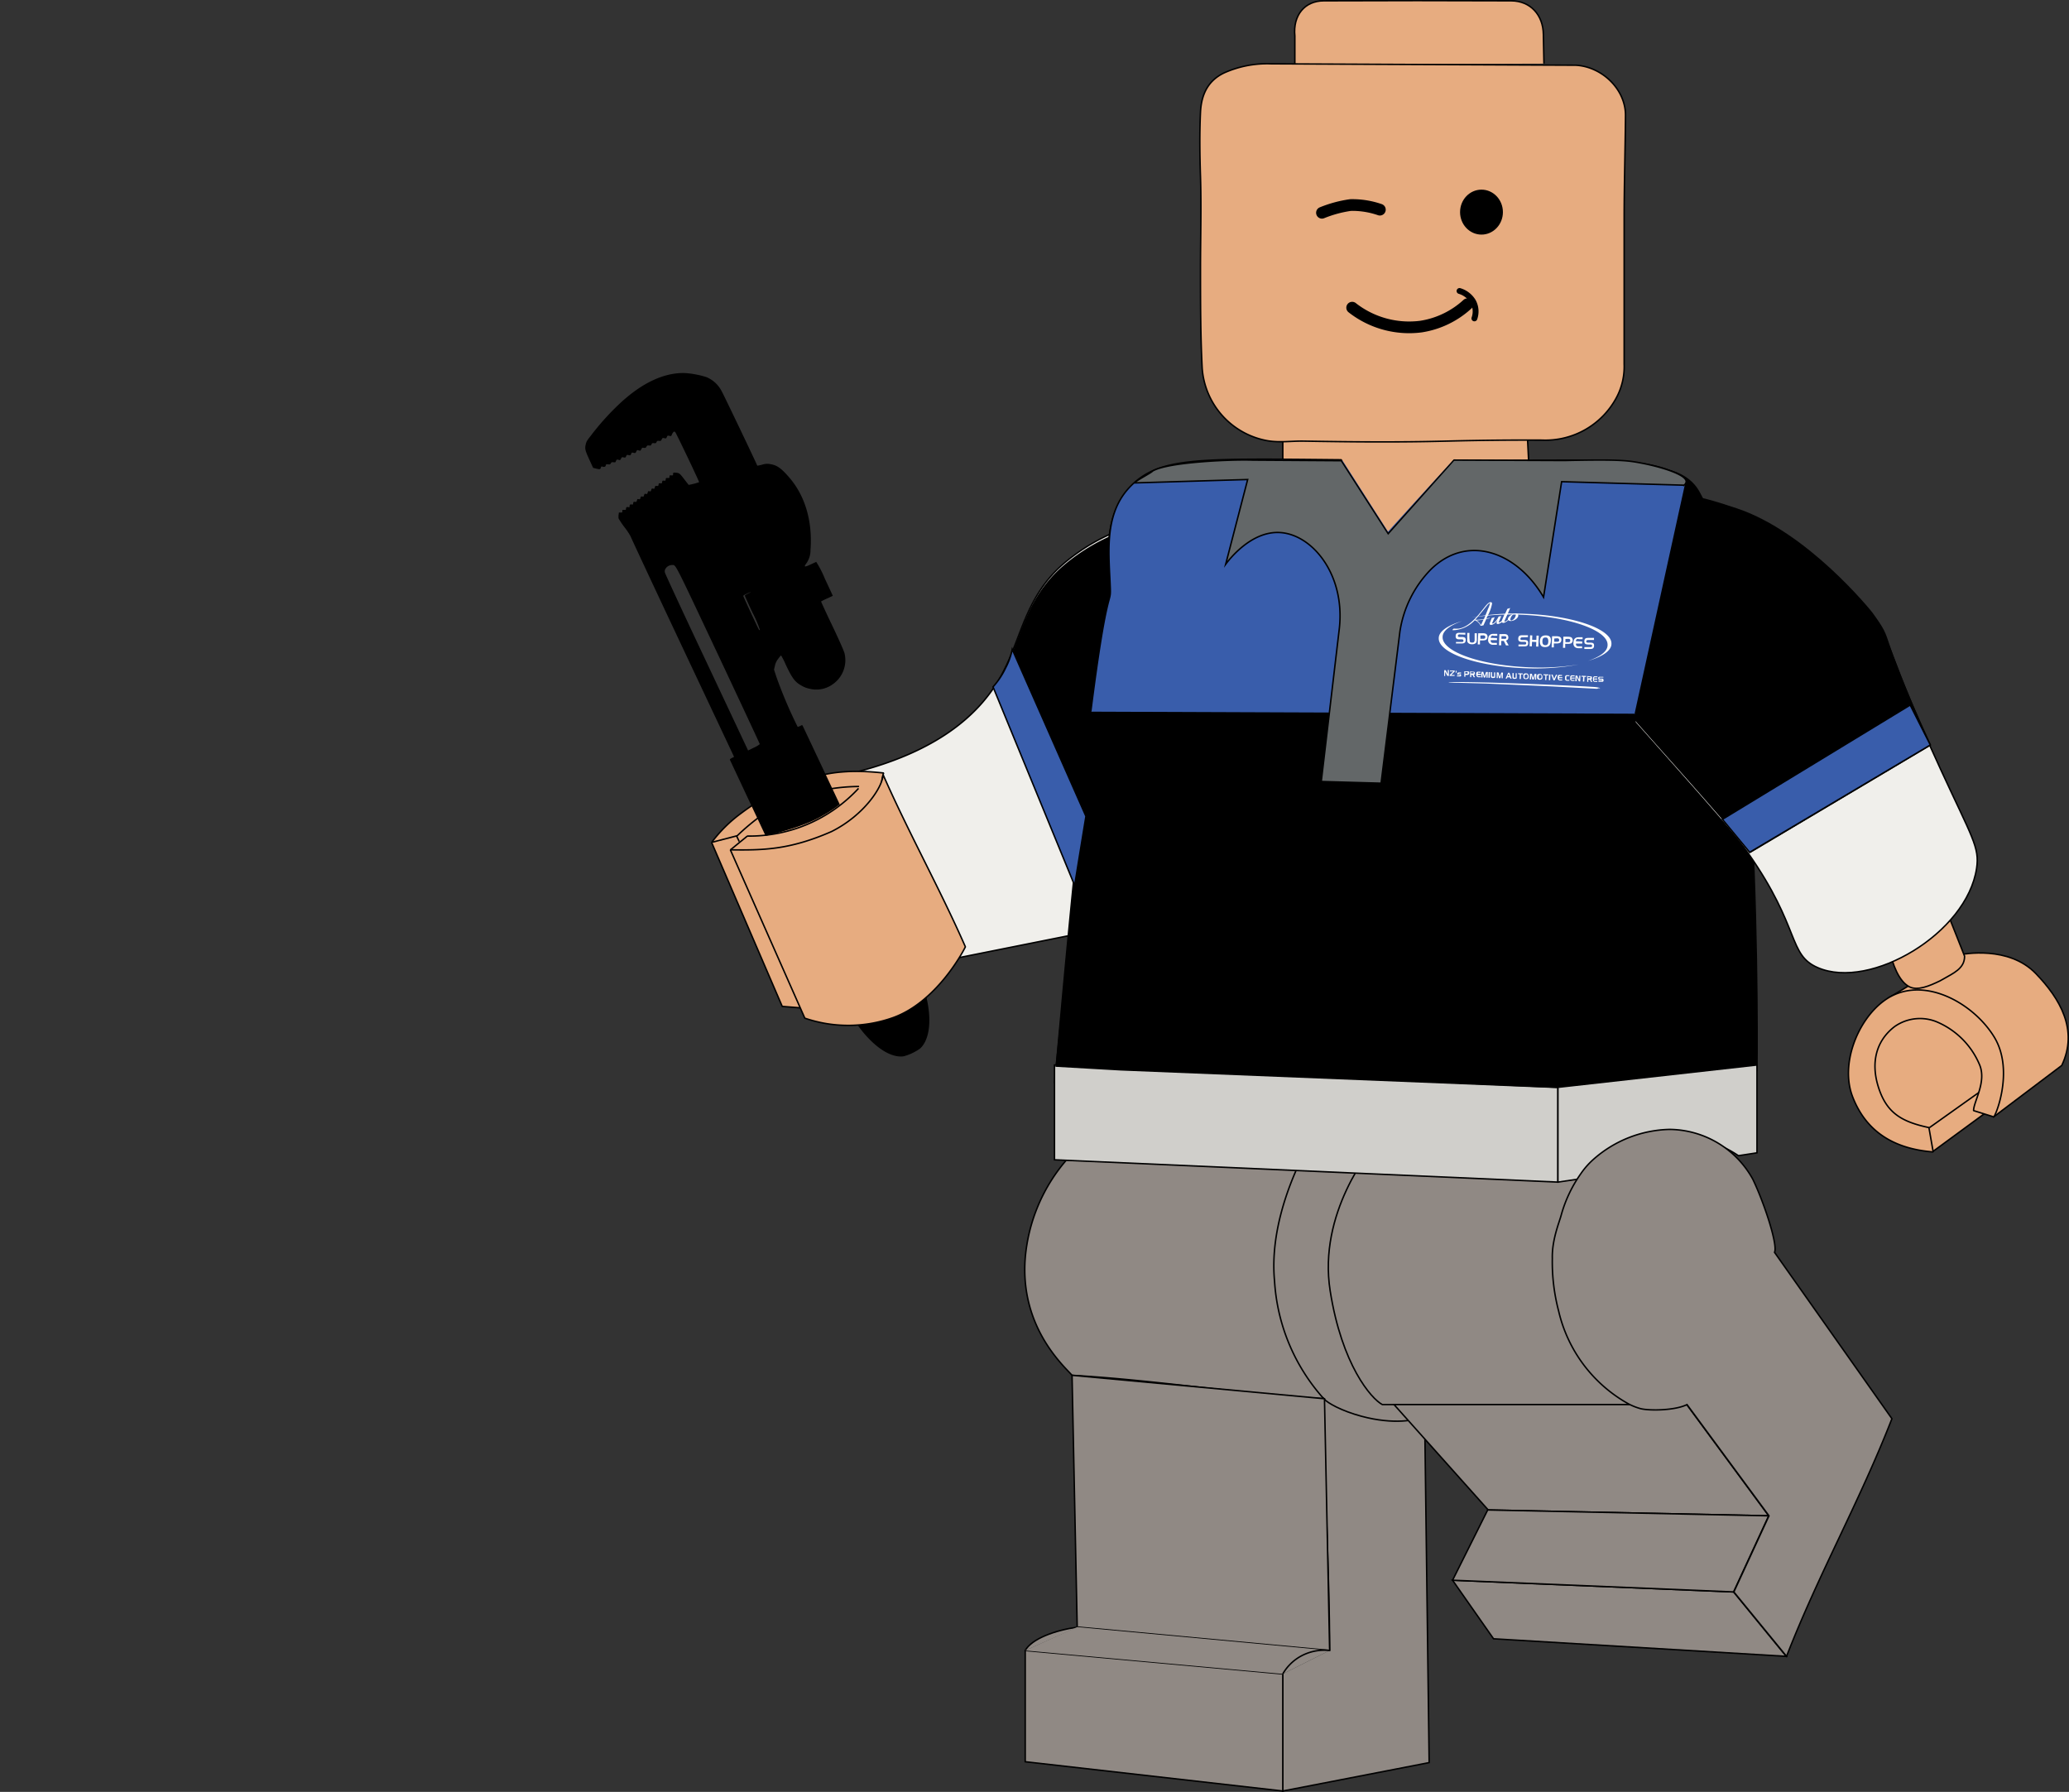 <svg xmlns="http://www.w3.org/2000/svg" viewBox="-100 0 353.43 306.05"><rect x="-100" y="0" width="353.43" height="306.05" fill="#333333" stroke="none"/><defs><style>.cls-1,.cls-8{fill:#f0efeb;}.cls-1,.cls-10,.cls-11,.cls-12,.cls-13,.cls-15,.cls-16,.cls-18,.cls-19,.cls-2,.cls-20,.cls-21,.cls-22,.cls-23,.cls-3,.cls-4,.cls-5,.cls-6,.cls-7,.cls-8,.cls-9{stroke:#000;}.cls-1,.cls-10,.cls-2{stroke-linecap:square;}.cls-1,.cls-10,.cls-2,.cls-4,.cls-5{stroke-linejoin:bevel;}.cls-1,.cls-10,.cls-11,.cls-13,.cls-15,.cls-16,.cls-2,.cls-21,.cls-22,.cls-23,.cls-3,.cls-4,.cls-5,.cls-6,.cls-7,.cls-8,.cls-9{stroke-width:0.25px;}.cls-2,.cls-26,.cls-27{fill:#fff;}.cls-17,.cls-3{fill:#908984;}.cls-11,.cls-13,.cls-15,.cls-16,.cls-18,.cls-19,.cls-20,.cls-21,.cls-22,.cls-23,.cls-3,.cls-6,.cls-8{stroke-miterlimit:10;}.cls-25,.cls-4,.cls-6,.cls-7{fill:#e7ac80;}.cls-12,.cls-19,.cls-20,.cls-5,.cls-9{fill:none;}.cls-12,.cls-19,.cls-20,.cls-7,.cls-9{stroke-linecap:round;}.cls-12,.cls-7,.cls-9{stroke-linejoin:round;}.cls-11{fill:#cd8c63;}.cls-12,.cls-19{stroke-width:2px;}.cls-13{fill:#d0cfcb;}.cls-14,.cls-15{fill:#f5f5f4;}.cls-16{fill:#91908c;}.cls-22{fill:#395dab;}.cls-23,.cls-24{fill:#636768;}.cls-26{fill-rule:evenodd;}</style></defs><g id="leftArm"><path class="cls-1" d="M487,548l30-6,6-69a33.52,33.52,0,0,0-11,6c-7.65,6.31-7.49,14-12,21-3.32,5.18-9.83,11.39-24,15a17.55,17.55,0,0,0,11,33Z" transform="translate(-429.87 -383.1)"/><path class="cls-2" d="M476,522c-2.73,1.11-3.06,7-2,11,1.16,4.37,4.84,9.6,8,9s5-6.42,4-11C484.79,525.43,479,520.77,476,522Z" transform="translate(-429.87 -383.1)"/></g><g id="body"><polygon class="cls-3" points="114.12 196.26 142.83 196.26 144.96 241.66 121.3 248.06 111.98 225.36 114.12 196.26"/><path class="cls-4" d="M660.12,579.72l20.15-14.78-14.86-17.68L647.53,562a13.82,13.82,0,0,0,.77,11.86Z" transform="translate(-429.87 -383.1)"/><line class="cls-5" x1="229.57" y1="192.61" x2="240.64" y2="184.74"/><polygon class="cls-6" points="161.13 78.9 160.94 75.07 119.13 74.9 119.13 78.9 161.13 78.9"/><g id="XzowU1.tif"><path class="cls-6" d="M551.06,394.1v-4.86c-.35-3.53,1.69-6,4.94-6q16-.07,32,0c3.32,0,5.47,2.44,5.51,5.73l.1,5" transform="translate(-429.87 -383.1)"/><path class="cls-6" d="M547,394a18,18,0,0,0-8,1.54c-2.75,1.3-3.91,3.66-4.06,6.71-.17,3.67-.12,7.33,0,11,.16,5.25,0,10.5,0,15.75,0,5.67,0,11.34.29,17A13.57,13.57,0,0,0,546,458.3c2.2.47,4.35.11,6.51.14,8.17.14,16.34.22,24.5,0q8.13-.21,16.25-.17A13.77,13.77,0,0,0,606,451a11.22,11.22,0,0,0,1.31-5.72c0-8.25,0-16.5,0-24.75,0-5.92.18-11.83.23-17.75,0-4.44-4-8.29-8.49-8.54Z" transform="translate(-429.87 -383.1)"/><path class="cls-7" d="M601.5,583" transform="translate(-429.87 -383.1)"/><path class="cls-8" d="M618.52,465.35c-5.39-3.64-12.32-3.34-30-3.26-44.34.19-55.89-1.52-62.51,2.42a12,12,0,0,0-3,2.49c-4.18,4.77-3.17,11.5-3,17,.09,2.81-.23-.79-3,21-2.92,23-6.51,58.17-7,63h10l76.33.7Z" transform="translate(-429.87 -383.1)"/></g><path class="cls-9" d="M664,463" transform="translate(-429.87 -383.1)"/><path class="cls-10" d="M596,569l34-3s1-80-10-99c-3.4-5.88-15-5-17,2C596.93,490.24,596,569,596,569Z" transform="translate(-429.87 -383.1)"/><path class="cls-4" d="M670.45,573.84l11.61-8.76c2.89-6.06-.31-11.44-4.44-15.71-4.65-4.81-12.35-3.31-13.1-3.19-6.71,3.93-5.51,3.52-12.22,7.45.91-.31,7-1.65,14,3.94C674,563.73,670.5,573.12,670.45,573.84Z" transform="translate(-429.87 -383.1)"/><path class="cls-4" d="M667,572.79l3.38,1.05c0,.83,3.78-7.62.16-13.59s-12.54-10.91-18.89-6.18c-4.52,3.35-7.44,10.86-5.32,16.34,2.65,6.87,8.27,9,13.77,9.44l-.73-4.16c-4.68-1-7.29-2.5-8.68-7.08-1.22-4-.38-7.73,2.83-10.18a7.54,7.54,0,0,1,7.07-.85A13.71,13.71,0,0,1,668,564.9C669.29,567.86,667,571.23,667,572.79Z" transform="translate(-429.87 -383.1)"/><path class="cls-11" d="M668,581" transform="translate(-429.87 -383.1)"/><path class="cls-7" d="M665.46,546.41q-2.28-5.74-4.55-11.5l-9.09,5.3s.62,9.55,4.19,11.42c1.41.74,3.45-.13,5.25-1l.54-.3c1.72-1,3.66-1.79,3.66-3.88" transform="translate(-429.87 -383.1)"/><path class="cls-12" d="M481,527" transform="translate(-429.87 -383.1)"/><path class="cls-3" d="M512.24,581l39.55.84c-1.67,3.64-5,11.71-4.2,20.08A33.05,33.05,0,0,0,556,622c-14.59-.84-28.41-3.16-43-4-1.37-1.57-8.91-8.2-8-20A29.42,29.42,0,0,1,512.24,581Z" transform="translate(-429.87 -383.1)"/><path class="cls-3" d="M566,623c-1.89-1-6.91-6.75-8.91-19.43-2.09-13.3,6.84-24.07,8-25.57L606,579l12,44Z" transform="translate(-429.87 -383.1)"/><path class="cls-13" d="M510,565v16.19l50.29,2.23L596,585V568.81Z" transform="translate(-429.87 -383.1)"/><path class="cls-13" d="M630,580V565l-34,3.81V585l6.8-1c1.63-4,7.49-6.71,13.6-6.67a18.28,18.28,0,0,1,10.43,3.16Z" transform="translate(-429.87 -383.1)"/><path class="cls-3" d="M505,665c1.12-2,5.08-3.46,9-4" transform="translate(-429.87 -383.1)"/><path class="cls-13" d="M809,627" transform="translate(-429.87 -383.1)"/><path class="cls-8" d="M583,631" transform="translate(-429.87 -383.1)"/><path class="cls-8" d="M494,614" transform="translate(-429.87 -383.1)"/><path class="cls-1" d="M609.28,469.31c5.17-3,11.42-.9,17,.95,12.08,4,22.92,17.49,23.12,17.76,4.23,5.77,2.36,5.56,12,26.55,5.34,11.59,6.65,13.25,6.12,16.81-1.64,11.13-18.15,20.87-27.12,17-5.13-2.2-2.93-6.75-11.85-19.48-3.55-5.06-22-25-23.09-26.82C599.47,491.7,600.37,474.43,609.28,469.31Z" transform="translate(-429.87 -383.1)"/><path class="cls-3" d="M549,669v20l25-4.85L573.23,625c-1.42.71-5.31,1.46-10.77,0-3.46-.93-5.82-2.27-6.46-3,0,13.26,1,29.74,1,43" transform="translate(-429.87 -383.1)"/><polygon class="cls-3" points="83.13 234.9 84.01 277.9 127.13 281.9 126.25 238.9 83.13 234.9"/><polygon class="cls-3" points="188.13 239.9 138.13 239.9 154.22 257.9 202.13 258.9 188.13 239.9"/><polygon class="cls-3" points="75.13 281.9 75.13 300.9 119.13 305.9 119.13 285.9 75.13 281.9"/><polygon class="cls-3" points="148.13 269.9 196.13 271.9 205.13 282.9 155.13 279.9 148.13 269.9"/><polygon class="cls-3" points="154.13 257.9 202.13 258.9 196.13 271.9 148.13 269.9 154.13 257.9"/><path class="cls-3" d="M633,597c.6-1.34-1.87-8.69-3.71-12.48A16.4,16.4,0,0,0,615.07,576a20.31,20.31,0,0,0-13,5.11,13.36,13.36,0,0,0-2.18,2.48,22.87,22.87,0,0,0-3.32,7c-.3,1.19-1.61,4.22-1.53,7.44a33,33,0,0,0,1.08,9A24.46,24.46,0,0,0,608,622.85a10,10,0,0,0,2.18.86c1.64.37,5.87.29,7.87-.71l14,19-6,13,9,11c5.53-14.2,12.47-26.4,18-40.59Z" transform="translate(-429.87 -383.1)"/><path class="cls-14" d="M851,598" transform="translate(-429.87 -383.1)"/><path class="cls-15" d="M939,557" transform="translate(-429.87 -383.1)"/><path class="cls-16" d="M607,691" transform="translate(-429.87 -383.1)"/><path class="cls-17" d="M513.88,661,505,665l44,4a8.06,8.06,0,0,1,8-4Z" transform="translate(-429.87 -383.1)"/><path class="cls-3" d="M549,669a8.06,8.06,0,0,1,2.76-2.84A8.33,8.33,0,0,1,557,665" transform="translate(-429.87 -383.1)"/><ellipse class="cls-18" cx="153.07" cy="36.23" rx="3.16" ry="3.34"/><path class="cls-19" d="M555.69,419.44a20.68,20.68,0,0,1,4.89-1.32,14.35,14.35,0,0,1,5,.79" transform="translate(-429.87 -383.1)"/><path class="cls-19" d="M560.85,435.65a15.78,15.78,0,0,0,11.75,3.23,15.15,15.15,0,0,0,7.94-3.82" transform="translate(-429.87 -383.1)"/><path class="cls-20" d="M579.19,432.8a4.06,4.06,0,0,1,2.3,1.77,3.54,3.54,0,0,1,.24,2.91" transform="translate(-429.87 -383.1)"/></g><g id="shirt"><path class="cls-10" d="M659.61,510.35c-9.67-21-5.81-16.79-10-22.56-.21-.28-11.05-13.76-23.12-17.76-5.59-1.85-11.83-3.92-17-.95-8.9,5.11-9.8,22.39-3.77,32.78,1.06,1.84,19.54,21.76,23.08,26.82Z" transform="translate(-429.87 -383.1)"/><path class="cls-10" d="M517,542.47l6-69a33.52,33.52,0,0,0-11,6c-7.66,6.32-7.49,14-12,21l13.21,32.33,1.88-11" transform="translate(-429.87 -383.1)"/><path class="cls-21" d="M617.89,465.48c-5.39-3.65-12.31-3.34-29.95-3.26-44.35.19-55.9-1.52-62.52,2.41a12.39,12.39,0,0,0-3,2.5c-4.18,4.76-3.17,11.49-3,17,.09,2.81-.23-.79-3,21-2.92,23-5.64,55.23-6.13,60.06l11,.63,74.49,3Z" transform="translate(-429.87 -383.1)"/><polygon class="cls-22" points="226.3 120.42 194.22 139.94 198.88 145.57 229.74 127.24 226.3 120.42"/><path class="cls-22" d="M499.5,500.42l13.94,33.91,1.93-11.81L502.78,494a11.37,11.37,0,0,1-1.13,3.18A13.17,13.17,0,0,1,499.5,500.42Z" transform="translate(-429.87 -383.1)"/><path class="cls-22" d="M609.22,505,618,465c-5.39-3.65-12.31-3.34-29.95-3.26-44.34.19-55.89-1.52-62.52,2.41a12.58,12.58,0,0,0-3,2.5c-4.18,4.76-3.17,11.5-3,17,.09,2.81-.56-.76-3.33,21" transform="translate(-429.87 -383.1)"/><path class="cls-23" d="M559,461.79l-15.13-.1c-3.17-.14-14.56.28-17.15,1.89-.06.21-3.09,1.76-3,2L543,465l-3.76,14.48c.39-.53,4.25-5.75,9.32-5.42,5.51.35,11.11,7.2,10.1,16.35l-3.09,26.17,10.22.29L569,491a19.28,19.28,0,0,1,5.27-10.62c6.08-6,14.56-3.28,19.27,4.72l3.09-19.73,20.9.6a.87.87,0,0,0,.38-.59c.05-1.26-4.52-2.59-7.63-3.18-2.32-.44-3.68-.66-13.2-.44l-18.86-.08L567,474.25Z" transform="translate(-429.87 -383.1)"/><path class="cls-24" d="M524.91,453.93" transform="translate(-429.87 -383.1)"/><path class="cls-23" d="M619.54,447.88" transform="translate(-429.87 -383.1)"/><polygon class="cls-25" points="128.72 77.69 149.01 77.69 137.1 90.79 128.72 77.69"/></g><g id="super"><g id="assLogo"><path class="cls-26" d="M580.18,491.5l0-.32-1,0c-.44,0-.64.13-.65.55s.16.56.61.57l.44,0c.19,0,.28.08.28.24s-.11.22-.33.21l-.95,0V493l1,0c.44,0,.64-.14.66-.56s-.17-.52-.58-.54l-.51,0c-.16,0-.25-.07-.24-.2a.25.25,0,0,1,.29-.25Z" transform="translate(-429.87 -383.1)"/><path class="cls-26" d="M580.89,491.2h-.38l0,1.16a.66.66,0,0,0,.1.49.81.81,0,0,0,.69.28.9.9,0,0,0,.71-.23,1,1,0,0,0,.14-.51l0-1.13h-.38l0,1.13c0,.32-.11.48-.46.46s-.41-.14-.39-.5C580.85,492.33,580.89,491.2,580.89,491.2Z" transform="translate(-429.87 -383.1)"/><path class="cls-26" d="M582.38,491.26l-.08,1.9.38,0,0-.68.47,0a1.32,1.32,0,0,0,.58-.1.63.63,0,0,0,.24-.48.62.62,0,0,0-.23-.53,1.37,1.37,0,0,0-.54-.11Zm.84.36c.25,0,.38.08.37.3s-.14.29-.36.28l-.48,0,0-.55Z" transform="translate(-429.87 -383.1)"/><path class="cls-26" d="M585,491.69l.64,0v-.33l-.63,0c-.6,0-.9.29-.93.93a.81.81,0,0,0,.26.75.88.88,0,0,0,.56.19l.67,0v-.32l-.63,0c-.32,0-.44-.15-.43-.47l1.08,0v-.35l-1.08-.05a.4.4,0,0,1,.4-.4Z" transform="translate(-429.87 -383.1)"/><path class="cls-26" d="M586,491.41l-.07,1.9h.38l0-.74.44,0,.38.76h.45l-.45-.82a.52.52,0,0,0,.4-.5c0-.39-.19-.59-.61-.61Zm.85.35c.22,0,.34.05.34.24s-.14.22-.36.21l-.48,0,0-.45Z" transform="translate(-429.87 -383.1)"/><path class="cls-26" d="M590.88,491.92v-.32l-1,0c-.44,0-.64.14-.66.56s.17.55.61.57l.48,0c.19,0,.28.07.27.24s-.1.22-.32.21l-1,0,0,.32,1,0c.44,0,.64-.13.65-.55s-.16-.52-.58-.54l-.5,0c-.16,0-.25-.08-.25-.2a.28.28,0,0,1,.33-.25Z" transform="translate(-429.87 -383.1)"/><polygon class="cls-26" points="161.75 108.53 161.37 108.51 161.29 110.38 161.67 110.4 161.7 109.62 162.43 109.65 162.4 110.43 162.78 110.44 162.85 108.57 162.47 108.56 162.44 109.3 161.72 109.27 161.75 108.53"/><path class="cls-26" d="M592.91,492.62c0,.68.25,1,.88,1s.93-.28,1-1-.25-1-.88-1S592.94,491.94,592.91,492.62Zm1-.64c.35,0,.46.28.45.7s-.19.64-.54.62-.49-.24-.48-.7.19-.63.54-.62Z" transform="translate(-429.87 -383.1)"/><path class="cls-26" d="M595,491.77l-.08,1.9h.38l0-.67.47,0a1.28,1.28,0,0,0,.58-.11.59.59,0,0,0,.24-.47.58.58,0,0,0-.24-.53,1.34,1.34,0,0,0-.53-.12Zm.84.35c.25,0,.37.08.37.31s-.14.28-.36.28l-.48,0,0-.55Z" transform="translate(-429.87 -383.1)"/><path class="cls-26" d="M596.93,491.84l-.07,1.91h.38l0-.68.47,0a1.34,1.34,0,0,0,.58-.1.63.63,0,0,0,.24-.48.66.66,0,0,0-.24-.53,1.4,1.4,0,0,0-.53-.11Zm.82.38c.24,0,.37.06.36.28s-.14.29-.36.28l-.47,0,0-.55Z" transform="translate(-429.87 -383.1)"/><path class="cls-26" d="M599.61,492.27l.6,0,0-.33-.64,0c-.6,0-.9.29-.92.93a.83.83,0,0,0,.25.75.93.93,0,0,0,.57.19l.66,0v-.32l-.63,0c-.32,0-.44-.15-.42-.47l1.07,0,0-.35-1.08-.05a.36.36,0,0,1,.34-.4Z" transform="translate(-429.87 -383.1)"/><path class="cls-26" d="M602.16,492.05l-1,0c-.44,0-.64.14-.65.56s.17.55.61.57l.44,0c.19,0,.28.07.28.23s-.11.23-.33.22l-1,0v.32l1,0c.44,0,.64-.14.66-.55s-.17-.53-.58-.54l-.51,0c-.16,0-.25-.08-.25-.21s.11-.25.33-.24l1,0" transform="translate(-429.87 -383.1)"/><path class="cls-26" d="M599.5,496.6a42,42,0,0,1-8.45.47c-8.26-.33-14.85-2.66-14.75-5.18,0-1.06,1.28-2,3.34-2.71-2.44.71-4,1.75-4,2.91-.1,2.52,6.43,4.81,14.62,5.14a41,41,0,0,0,9.25-.63Z" transform="translate(-429.87 -383.1)"/><path class="cls-26" d="M581.31,488.57a42.06,42.06,0,0,1,8.45-.47c8.23.33,14.82,2.66,14.72,5.17,0,1.1-1.28,2-3.34,2.71,2.44-.71,4-1.74,4-2.91.1-2.51-6.43-4.8-14.63-5.13a38.8,38.8,0,0,0-9.22.63Z" transform="translate(-429.87 -383.1)"/><path class="cls-26" d="M587.51,489c.09.13.31.2.63.15.57-.1,1.07-.54,1.08-.89s-.27-.4-.62-.35c-.61.11-1.13.57-1.15.92a.19.19,0,0,0,0,.13,1.63,1.63,0,0,1-.52.31s-.06,0-.06,0h0v0s0-.1,0-.13l.52-1.14.48-.08v-.06l-.45.08.42-1-.48.15-.42.92-.25,0V488l.19,0-.46,1.08,0,.06,0,0a1.43,1.43,0,0,1-.46.27c-.06,0-.06,0-.06,0a.09.09,0,0,1,0-.09l.42-1-.45.08c-.35.73-.78,1.17-1,1.19-.06,0-.09,0-.09,0a.23.23,0,0,1,0-.12l.42-.95-.51.14-.28.73a.81.81,0,0,0-.08.25c0,.16.12.2.38.18a1.75,1.75,0,0,0,1-.9l-.18.45a.24.24,0,0,0,0,.16c0,.13.09.16.28.14a2,2,0,0,0,.65-.33h0c0,.13.12.17.31.14a1.91,1.91,0,0,0,.68-.39Zm1.09-1.06c.13,0,.22,0,.21.14a1.22,1.22,0,0,1-.7,1c-.13,0-.25-.05-.25-.17a1.35,1.35,0,0,1,.38-.76.61.61,0,0,1,.36-.22Z" transform="translate(-429.87 -383.1)"/><path class="cls-26" d="M578,490.73a3.51,3.51,0,0,0,.79-.06,5.32,5.32,0,0,0,3-1.63,1.77,1.77,0,0,1,1,.95l.48-.08.49-1.08.6-.13v-.07l-.58.11.24-.51a6.9,6.9,0,0,0,.72-2c0-.23-.09-.3-.31-.27s-.49.27-.82.67l-1.13,1.41c-1.2,1.41-2.28,2.24-3.39,2.42a4.44,4.44,0,0,1-.89,0l-.23.21Zm5.3-1.82-.45.95a2.24,2.24,0,0,0-.76-.8A8,8,0,0,0,583.33,488.91Zm.07-.09a5.74,5.74,0,0,1-1.5.13c.2-.22.43-.5.73-.84l1.33-1.63a1.76,1.76,0,0,1,.4-.37c.06,0,.06,0,.06.07a4.49,4.49,0,0,1-.32.89l-.7,1.75Z" transform="translate(-429.87 -383.1)"/><path class="cls-26" d="M578.78,499.71c-.41,0-.83,0-1.11,0s-.41,0-.28-.05l.89-.06c4.31-.08,19,.53,23.64.82a6.6,6.6,0,0,1,1.29.18.21.21,0,0,1-.16.05c-.48,0,.06.14-.83.07l-7.18-.38-11.29-.49Z" transform="translate(-429.87 -383.1)"/><path class="cls-26" d="M580,497.76l0,.93h.19v-.32h.41a.29.29,0,0,0,.24-.25.56.56,0,0,0,0-.22c0-.07-.09-.1-.18-.14H580Zm.53.18s0,0,.06,0,0,0,0,.07v.1a.09.09,0,0,1-.07.06l-.1,0h-.25v-.29h.32Z" transform="translate(-429.87 -383.1)"/><path class="cls-26" d="M581,497.76l0,1h.19l0-.39h.22l.2.4h.23l-.21-.39a.21.21,0,0,0,.16-.12.36.36,0,0,0,0-.2.14.14,0,0,0,0-.13s-.06-.1-.13-.1a.68.68,0,0,0-.15,0Zm.44.15h.06a.16.16,0,0,1,.1,0s0,0,0,.06v.1a.07.07,0,0,1-.07.06h-.38l0-.26Z" transform="translate(-429.87 -383.1)"/><path class="cls-26" d="M582.46,498l.32,0v-.17h-.31a.61.61,0,0,0-.23,0,.35.35,0,0,0-.2.21,1.17,1.17,0,0,0,0,.26c0,.1,0,.19.06.26a.36.36,0,0,0,.27.21h.45v-.16h-.44a.1.1,0,0,1-.09-.1s0-.06,0-.13l.57,0v-.2l-.54,0s0-.1,0-.13.06-.09.1-.09a.09.09,0,0,0,.06,0C582.4,498,582.46,498,582.46,498Z" transform="translate(-429.87 -383.1)"/><polygon class="cls-26" points="153.07 114.74 153.03 115.7 153.25 115.71 153.25 114.94 153.47 115.72 153.69 115.73 153.95 114.97 153.92 115.74 154.11 115.75 154.15 114.78 153.86 114.77 153.58 115.5 153.38 114.75 153.07 114.74"/><polygon class="cls-26" points="154.49 115.76 154.52 114.8 154.3 114.79 154.26 115.75 154.49 115.76"/><path class="cls-26" d="M584.74,497.91h-.19l0,.59v.16s0,.06,0,.09a.58.58,0,0,0,.19.14.68.68,0,0,0,.28,0,.34.34,0,0,0,.19-.05s.07,0,.07-.06a.14.14,0,0,0,0-.1v-.16l0-.58h-.19l0,.55v.13s0,.06,0,.06a.11.11,0,0,1-.09,0h-.16s-.06,0-.09-.06v-.2l0-.58h0Z" transform="translate(-429.87 -383.1)"/><polygon class="cls-26" points="155.69 114.84 155.66 115.81 155.85 115.82 155.85 115.04 156.07 115.83 156.29 115.83 156.54 115.07 156.51 115.84 156.7 115.85 156.74 114.88 156.46 114.87 156.2 115.61 155.98 114.85 155.69 114.84"/><path class="cls-26" d="M587.5,498l-.45,1h.22l.1-.22.41,0,.09.23h.22l-.37-1Zm.08.2.12.39h-.29Z" transform="translate(-429.87 -383.1)"/><path class="cls-26" d="M588.42,498.06h-.19l0,.58v.16s0,.07,0,.1.13.1.19.14a.9.9,0,0,0,.28,0,.47.47,0,0,0,.19-.06s.07,0,.07-.06a.18.18,0,0,0,0-.09v-.16l0-.59h-.18l0,.58v.13s0,.06,0,.06a.11.11,0,0,1-.09,0h-.16s-.06,0-.09-.07,0,0,0-.06v-.1l0-.61Z" transform="translate(-429.87 -383.1)"/><polygon class="cls-26" points="159.61 115.16 159.58 115.97 159.8 115.97 159.83 115.17 160.12 115.18 160.13 115.02 159.33 114.99 159.33 115.15 159.61 115.16"/><path class="cls-26" d="M590.11,498.58a.59.59,0,0,0,0,.26.29.29,0,0,0,.24.23.7.7,0,0,0,.38,0,.33.33,0,0,0,.26-.25,1,1,0,0,0,0-.29.52.52,0,0,0-.06-.23c-.06-.1-.12-.16-.21-.17a.81.81,0,0,0-.38,0,.33.33,0,0,0-.26.25A1.06,1.06,0,0,0,590.11,498.58Zm.48-.31a.3.3,0,0,1,.22.14.23.23,0,0,1,0,.16.46.46,0,0,1,0,.2.37.37,0,0,1-.07.12s-.1,0-.13.06a.23.23,0,0,1-.16,0,.24.24,0,0,1-.15-.26v-.19a.24.24,0,0,1,.07-.13.25.25,0,0,1,.13-.06Z" transform="translate(-429.87 -383.1)"/><polygon class="cls-26" points="161.36 115.07 161.32 116.03 161.54 116.04 161.54 115.27 161.76 116.05 161.99 116.06 162.24 115.3 162.21 116.07 162.4 116.08 162.44 115.11 162.15 115.1 161.87 115.83 161.68 115.08 161.36 115.07"/><path class="cls-26" d="M592.45,498.67a.58.58,0,0,0,0,.26.33.33,0,0,0,.24.24.81.81,0,0,0,.38,0,.36.36,0,0,0,.27-.25.92.92,0,0,0,0-.29.48.48,0,0,0-.06-.22c-.05-.1-.12-.17-.21-.17a.7.7,0,0,0-.38,0,.33.33,0,0,0-.26.25,1.29,1.29,0,0,0,0,.19Zm.52-.3c.06,0,.09,0,.12,0l.09.1a.3.3,0,0,1,0,.16.43.43,0,0,1,0,.19.28.28,0,0,1-.07.13s-.1,0-.13.06a.15.15,0,0,1-.12,0,.36.36,0,0,1-.13-.1.31.31,0,0,1,0-.16v-.2a.23.23,0,0,1,.06-.12s.07-.07.13-.06Z" transform="translate(-429.87 -383.1)"/><polygon class="cls-26" points="163.98 115.33 163.95 116.14 164.14 116.15 164.17 115.34 164.49 115.35 164.49 115.19 163.67 115.16 163.66 115.32 163.98 115.33"/><polygon class="cls-26" points="164.8 116.17 164.84 115.21 164.62 115.2 164.58 116.17 164.8 116.17"/><polygon class="cls-26" points="165.37 116.2 165.56 116.2 166.01 115.25 165.79 115.24 165.48 115.94 165.22 115.22 165 115.21 165.37 116.2"/><path class="cls-26" d="M596.38,498.54h.32v-.16h-.32a.42.42,0,0,0-.22,0,.32.32,0,0,0-.2.22.55.55,0,0,0,0,.25.57.57,0,0,0,.05.27.39.39,0,0,0,.28.2l.44,0v-.16l-.32,0h-.13c-.06,0-.09-.07-.09-.1a.86.86,0,0,1,0-.13l.57,0v-.16l-.57,0a.16.16,0,0,1,0-.13,0,0,0,0,1,0,0,.18.18,0,0,1,.1-.06A.1.1,0,0,1,596.38,498.54Z" transform="translate(-429.87 -383.1)"/><path class="cls-26" d="M597.65,498.59a1,1,0,0,1,.31,0v-.16h-.32a.42.42,0,0,0-.22,0,.37.37,0,0,0-.2.22,1.09,1.09,0,0,0,0,.26,1,1,0,0,0,0,.26.37.37,0,0,0,.28.2l.44,0v-.16l-.32,0h-.09a.11.11,0,0,1-.09-.1s0-.1,0-.13v-.23s0-.06,0-.09l.1-.09" transform="translate(-429.87 -383.1)"/><path class="cls-26" d="M598.53,498.62l.32,0v-.17h-.32a.56.56,0,0,0-.22,0,.3.3,0,0,0-.2.21.59.59,0,0,0,0,.26.33.33,0,0,0,0,.26.38.38,0,0,0,.28.21h.44v-.16h-.45a.1.1,0,0,1-.09-.1.15.15,0,0,1,0-.13l.57,0v-.16l-.57,0a.24.24,0,0,1,0-.13.48.48,0,0,1,.13-.09s0,0,.06,0Z" transform="translate(-429.87 -383.1)"/><polygon class="cls-26" points="169.14 115.38 169.1 116.34 169.33 116.35 169.32 115.61 169.71 116.37 169.93 116.38 169.97 115.41 169.78 115.4 169.75 116.08 169.4 115.39 169.14 115.38"/><polygon class="cls-26" points="170.44 115.59 170.4 116.4 170.62 116.41 170.66 115.6 170.94 115.61 170.95 115.45 170.16 115.42 170.15 115.58 170.44 115.59"/><path class="cls-26" d="M601,498.56l0,1h.19v-.38h.26l.2.39h.22l-.23-.4c.06,0,.13-.05.16-.12a.43.43,0,0,0,0-.19c0-.06,0-.1,0-.13s-.06-.1-.12-.1a.27.27,0,0,0-.16,0Zm.43.18h.1s0,0,0,0,0,0,0,.06v.1s0,0-.06.06h-.35v-.23Z" transform="translate(-429.87 -383.1)"/><path class="cls-26" d="M602.43,498.78h.31v-.16h-.32a.42.42,0,0,0-.22,0,.34.34,0,0,0-.2.22.75.75,0,0,0,0,.26.71.71,0,0,0,0,.26.35.35,0,0,0,.28.2l.44,0v-.16l-.35,0h-.13s-.09-.07-.09-.1,0-.07,0-.13l.57,0V499l-.57,0s0-.09,0-.12a.49.49,0,0,1,.13-.1S602.43,498.78,602.43,498.78Z" transform="translate(-429.87 -383.1)"/><path class="cls-26" d="M603.75,498.86v-.16l-.54,0a.44.44,0,0,0-.19,0,.48.48,0,0,0-.13.09s0,.09,0,.16a.22.22,0,0,0,0,.13.25.25,0,0,0,.12.13.33.33,0,0,0,.19,0,1.2,1.2,0,0,1,.32,0l0,0a.1.1,0,0,1,0,.06v.07a0,0,0,0,1,0,0h-.06l-.54,0v.2l.54,0a.62.62,0,0,0,.19,0,.49.49,0,0,0,.13-.1.19.19,0,0,0,0-.12v-.17a.3.3,0,0,0-.12-.13.28.28,0,0,0-.15,0h-.38a.06.06,0,0,1-.06-.07v-.06a.07.07,0,0,1,.06-.07h.07l.5,0Z" transform="translate(-429.87 -383.1)"/><path class="cls-27" d="M576.76,498.56h-.19l0-1h.26l.35.72,0-.74h.19l0,1h-.26l-.38-.7v.71Z" transform="translate(-429.87 -383.1)"/><path class="cls-27" d="M577.55,497.79v-.16l.82,0v.16l-.6.59.57,0v.16l-.83,0v-.16l.63-.62Z" transform="translate(-429.87 -383.1)"/><path class="cls-27" d="M578.73,497.83l-.14.22h-.09l.1-.19h-.07v-.19h.16l0,.16Z" transform="translate(-429.87 -383.1)"/><path class="cls-27" d="M579.47,498.12h-.34c-.1,0-.1,0-.1.06s0,.06,0,.06h.22c.16,0,.22.08.21.21a.16.16,0,0,1-.13.18.32.32,0,0,1-.16,0l-.41,0v-.16l.45,0s.06,0,0-.06h0s0,0,0-.07h-.19a.22.22,0,0,1-.15,0c-.07,0-.06-.1-.06-.17a.26.26,0,0,1,.07-.16.19.19,0,0,1,.16-.06l.41,0Z" transform="translate(-429.87 -383.1)"/></g></g><g id="rightHand"><path class="cls-4" d="M458.12,537.67l25.81-13.12-5.25-9a35.26,35.26,0,0,0-26.54,12.39Z" transform="translate(-429.87 -383.1)"/><path class="cls-4" d="M467.71,555.33l-4.22-.34-12.06-28a24,24,0,0,1,5.06-5,37,37,0,0,1,12-6c3-1,6.76-1.48,12.33-.86-.57,1.49,0,2.57-2.19,4.86" transform="translate(-429.87 -383.1)"/><path class="cls-4" d="M451.33,526.89" transform="translate(-429.87 -383.1)"/><path class="cls-4" d="M474.45,502.24" transform="translate(-429.87 -383.1)"/><path class="cls-4" d="M474.63,518.51" transform="translate(-429.87 -383.1)"/><line class="cls-4" x1="25.78" y1="142.7" x2="26.3" y2="143.77"/><path class="cls-4" d="M486.88,573.72" transform="translate(-429.87 -383.1)"/><path class="cls-4" d="M476.62,517.43a32.1,32.1,0,0,0-10.21,1.73,28.28,28.28,0,0,0-6.16,3,37.64,37.64,0,0,0-4.44,3.68l-4.24,1.1" transform="translate(-429.87 -383.1)"/><path d="M446.93,446.82c-3.53-.13-7.32,1.62-11.1,5.12a44,44,0,0,0-5,5.53c-.71.91-.78,1-.91,1.56-.17.73-.1,1,.68,2.7l.59,1.28.57.14c.6.14.68.12.77-.25,0-.12.09-.14.35-.08s.43,0,.5-.31c0-.12.11-.13.38-.1s.36,0,.45-.17.14-.22.41-.19.33,0,.36,0,.1-.19.15-.3.13-.21.39-.12.3.08.44-.2.15-.27.44-.21.31.06.42-.19.14-.27.43-.2.32.06.43-.2.14-.26.42-.19.33.05.46-.22.16-.28.43-.19.28.08.42-.2.17-.28.45-.24.32,0,.43-.19.16-.25.45-.21.34,0,.42-.2.14-.23.43-.2.35,0,.43-.19.14-.23.42-.2.34,0,.47-.26.16-.27.45-.2.31.05.42-.2.13-.27.43-.2.31.06.44-.23a1.33,1.33,0,0,1,.27-.43c.13-.1.16-.1.31.05s4.14,8.49,4.06,8.53a11.44,11.44,0,0,1-1.78.46s-.38-.48-.78-1c-.77-1-.81-1.06-1.64-1.1-.21,0-.23,0-.24.24s0,.24-.31.23-.31,0-.31.22,0,.24-.31.23-.3,0-.33.24-.05.25-.3.22-.28,0-.31.22-.05.26-.3.23-.28,0-.31.22-.06.26-.31.23-.27,0-.33.24-.08.27-.3.22-.25,0-.31.22-.08.28-.31.23-.24,0-.3.22-.08.28-.31.23-.25,0-.31.22-.08.28-.3.23-.25,0-.31.22-.08.28-.31.23-.24,0-.3.22-.09.27-.34.24-.26,0-.3.23-.06.26-.19.23c-.3-.07-.41,0-.42.24s-.05.24-.19.21c-.3-.07-.41,0-.43.24s0,.23-.32.22-.3,0-.3.23,0,.23-.3.22h-.29l-.06.42a3.73,3.73,0,0,0,0,.58,14.36,14.36,0,0,0,1.05,1.55,11.57,11.57,0,0,1,1,1.5c0,.06,3.89,8.41,8.67,18.55S455,511.8,455.09,512l.17.38-.37.18c-.26.14-.36.23-.33.32S473,552.18,473.91,554c2.88,6,7.17,9.93,10.3,9.52a8.73,8.73,0,0,0,2.83-1.33c1.53-1.39,2-4.51,1.19-8.27a26.55,26.55,0,0,0-2-6c-.8-1.73-19.16-40.71-19.25-40.87s-.15-.09-.44.05a1.75,1.75,0,0,1-.41.15,76.32,76.32,0,0,1-3.67-8.64l-.37-1.14.15-.64a2.76,2.76,0,0,1,.57-1.21,3.7,3.7,0,0,1,.48-.58,12,12,0,0,1,.79,1.55c1.09,2.31,1.56,3,2.75,3.64a4.39,4.39,0,0,0,1.36.51,4.76,4.76,0,0,0,3.93-.77,5,5,0,0,0,2-5.34c-.08-.32-1-2.42-2.08-4.67s-1.92-4.1-1.91-4.13a10.52,10.52,0,0,1,1-.5c.53-.24,1-.46,1-.47s-.61-1.34-1.36-2.93a17.5,17.5,0,0,0-1.47-2.86l-1,.46c-1,.47-1.17.43-.69-.2a3.86,3.86,0,0,0,.71-2.29c.37-4.92-.93-9.31-3.69-12.46-1.33-1.51-2-2-3.08-2.19a2.7,2.7,0,0,0-1.5.08,8,8,0,0,1-.82.17c-.08-.29-5.71-12.07-6.06-12.68a5.14,5.14,0,0,0-2.68-2.47A16,16,0,0,0,446.93,446.82Zm-2.22,32.78c.64,0,.31-.6,7.88,15.45,3.89,8.28,7.08,15.1,7.07,15.15a4.48,4.48,0,0,1-1,.59l-1,.49-7.06-15c-3.9-8.25-7.11-15.18-7.15-15.39s-.07-.39.15-.72a1.26,1.26,0,0,1,.57-.46A1.77,1.77,0,0,1,444.71,479.6Zm13.43,4.62c.06,0,0,0-.59.32a1.46,1.46,0,0,0-.46.29s.59,1.37,1.34,2.95a18.82,18.82,0,0,1,1.26,2.94c-.07,0-.13,0-.18-.08-.21-.36-2.7-5.72-2.68-5.78a2.37,2.37,0,0,1,.63-.36A3,3,0,0,1,458.14,484.22Z" transform="translate(-429.87 -383.1)"/><path class="cls-25" d="M454.71,528l1.41-1.16s8-1.41,12.72-3.62a25.54,25.54,0,0,0,7.78-5.72l5.51,12.3-19.28,7.06" transform="translate(-429.87 -383.1)"/><path class="cls-4" d="M454.63,528.25,467.35,557a22.88,22.88,0,0,0,15.11-.1c7.27-2.63,11.79-11,12.32-12.08-4.32-9.85-9.75-19.59-14.07-29.43,0,2-3.15,6.91-8.8,9.74C464.69,528.29,460.13,528.32,454.63,528.25Z" transform="translate(-429.87 -383.1)"/><path class="cls-5" d="M454.65,528.25l1.42-1.16,1.46-1.19a25.41,25.41,0,0,0,19-8.15" transform="translate(-429.87 -383.1)"/></g></svg>
